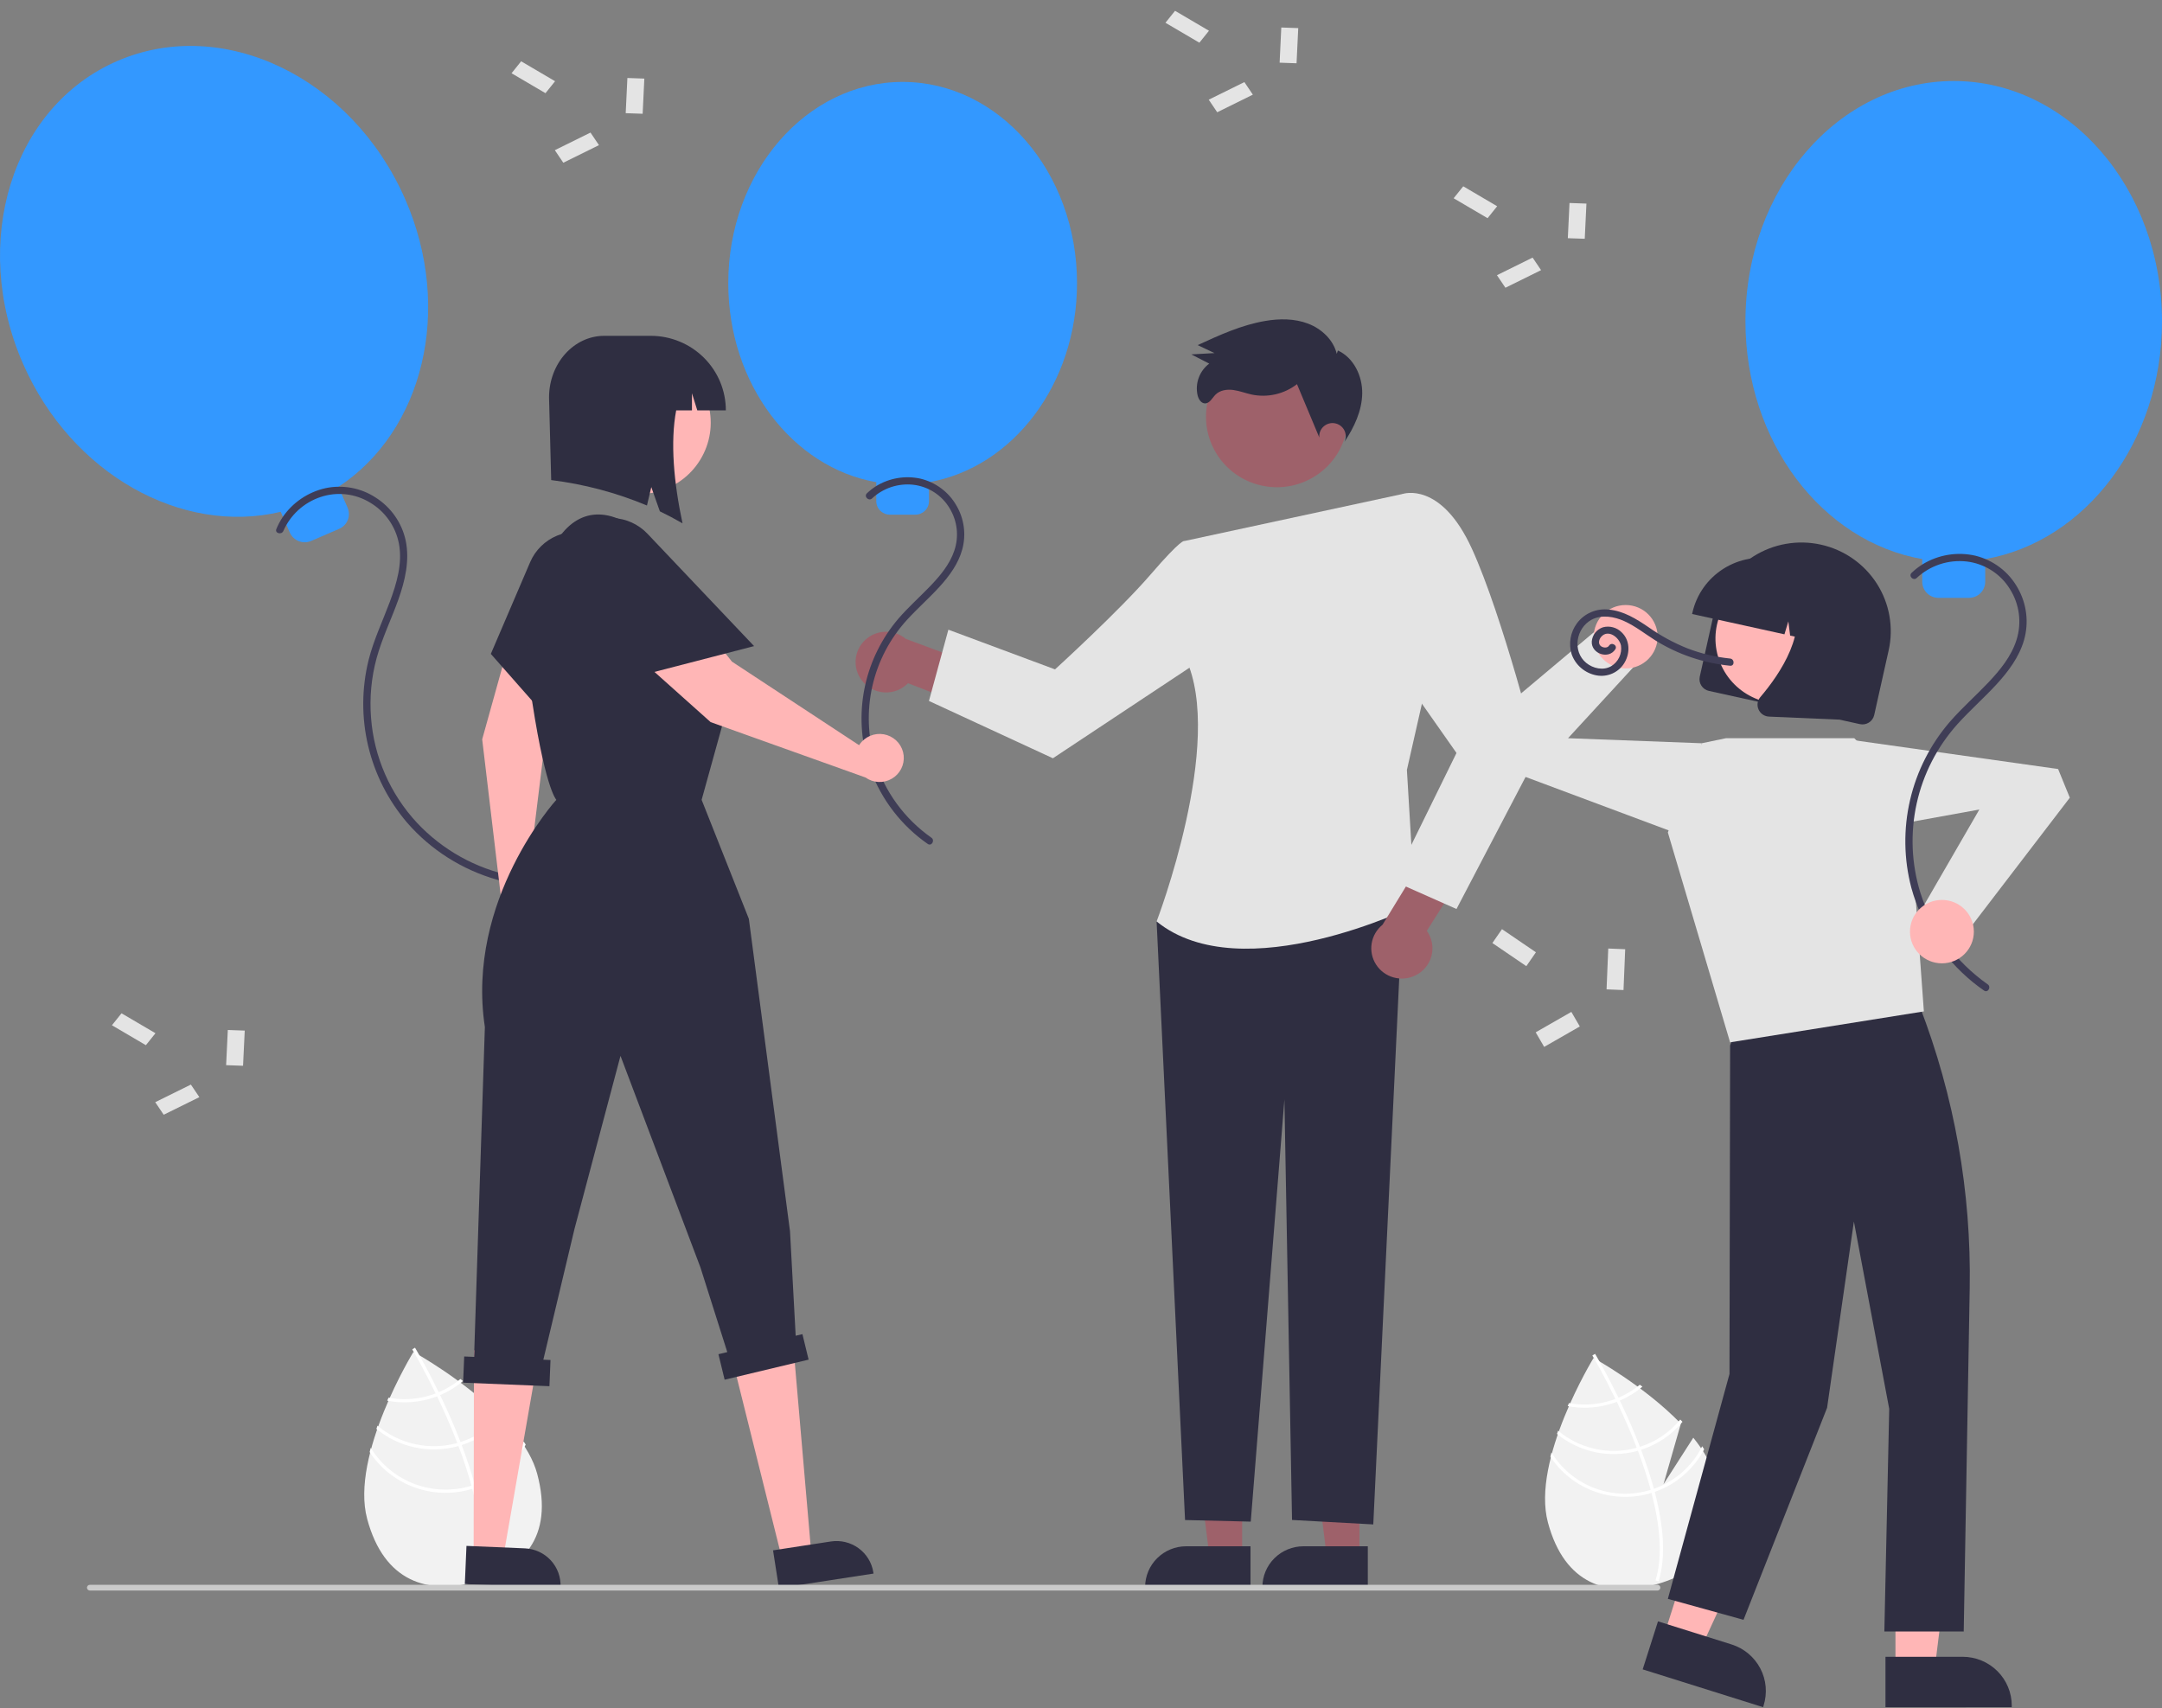 <svg width="100" height="79" viewBox="0 0 100 79" fill="none" xmlns="http://www.w3.org/2000/svg">
<rect x="0" y="0" width="100" height="79" fill="#808080" stroke="none"/>
<g clip-path="url(#clip0_238_695)">
<path d="M62.88 72.011L61.368 72.01L60.649 66.223L62.88 66.223L62.88 72.011Z" fill="#9E616A"/>
<path d="M63.266 73.465L58.391 73.465V73.404C58.391 72.904 58.591 72.425 58.947 72.072C59.303 71.719 59.785 71.52 60.289 71.52H60.289L63.266 71.521L63.266 73.465Z" fill="#2F2E41"/>
<path d="M57.455 72.011L55.943 72.01L55.224 66.223L57.455 66.223L57.455 72.011Z" fill="#9E616A"/>
<path d="M57.84 73.465L52.966 73.465V73.404C52.966 72.904 53.166 72.425 53.522 72.072C53.877 71.719 54.36 71.52 54.863 71.52H54.863L57.84 71.521L57.84 73.465Z" fill="#2F2E41"/>
<path d="M39.849 31.454C39.97 31.619 40.125 31.756 40.305 31.854C40.485 31.953 40.684 32.011 40.889 32.025C41.094 32.039 41.3 32.008 41.491 31.935C41.683 31.861 41.856 31.747 41.998 31.6L44.99 32.76L46.143 31.127L41.896 29.549C41.631 29.328 41.294 29.211 40.948 29.22C40.602 29.229 40.272 29.364 40.02 29.599C39.767 29.834 39.611 30.152 39.579 30.494C39.548 30.836 39.644 31.178 39.849 31.454Z" fill="#9E616A"/>
<path d="M57.436 41.345L53.497 42.62L54.813 70.306L57.852 70.38L59.408 50.856L59.761 70.303L63.519 70.509L64.905 41.345H57.436Z" fill="#2F2E41"/>
<path d="M54.778 25.025L64.886 22.845L66.01 31.484L65.074 35.612L65.449 41.885C65.449 41.885 57.457 45.834 53.497 42.62C53.497 42.62 56.68 34.323 54.835 30.439L54.778 25.025Z" fill="#E4E4E4"/>
<path d="M56.529 26.247L54.778 25.025C54.778 25.025 54.675 24.883 53.216 26.576C51.757 28.268 48.798 30.961 48.798 30.961L43.866 29.125L42.967 32.421L48.7 35.072L56.815 29.692L56.529 26.247Z" fill="#E4E4E4"/>
<path d="M65.451 45.124C65.637 45.037 65.801 44.91 65.932 44.753C66.063 44.596 66.158 44.413 66.21 44.215C66.262 44.018 66.27 43.812 66.233 43.611C66.196 43.411 66.115 43.221 65.996 43.054L67.701 40.353L66.3 38.925L63.946 42.773C63.678 42.99 63.5 43.297 63.444 43.636C63.389 43.974 63.461 44.322 63.647 44.612C63.832 44.901 64.118 45.114 64.451 45.208C64.783 45.302 65.139 45.272 65.451 45.124Z" fill="#9E616A"/>
<path d="M63.31 24.547L64.886 22.845C64.886 22.845 66.643 22.238 68.078 25.375C69.513 28.513 71.116 34.878 71.116 34.878L67.368 42.044L64.458 40.753L67.368 34.827L64.288 30.439L63.31 24.547Z" fill="#E4E4E4"/>
<path d="M60.636 22.136C62.226 21.273 62.811 19.295 61.941 17.716C61.072 16.138 59.079 15.558 57.489 16.421C55.899 17.284 55.315 19.262 56.184 20.841C57.053 22.419 59.046 22.999 60.636 22.136Z" fill="#9E616A"/>
<path d="M61.829 16.366C61.674 15.719 61.131 15.209 60.506 14.97C59.881 14.73 59.185 14.732 58.525 14.844C57.429 15.029 56.406 15.498 55.397 15.962L56.174 16.331L55.102 16.392L55.931 16.818C55.709 16.985 55.541 17.212 55.446 17.471C55.35 17.731 55.332 18.012 55.392 18.281C55.435 18.457 55.549 18.652 55.731 18.658C55.952 18.665 56.067 18.41 56.222 18.253C56.428 18.045 56.752 17.999 57.043 18.038C57.334 18.077 57.611 18.188 57.898 18.25C58.261 18.325 58.636 18.321 58.997 18.238C59.359 18.154 59.698 17.994 59.99 17.768L61.024 20.239C61.014 20.146 61.026 20.052 61.059 19.964C61.092 19.876 61.145 19.797 61.214 19.733C61.283 19.669 61.366 19.621 61.456 19.594C61.546 19.567 61.642 19.561 61.735 19.577C61.828 19.592 61.916 19.629 61.992 19.684C62.069 19.739 62.131 19.811 62.175 19.894C62.219 19.977 62.243 20.069 62.245 20.162C62.247 20.256 62.228 20.349 62.188 20.434C62.635 19.764 62.995 19.003 63.007 18.199C63.02 17.395 62.618 16.549 61.883 16.212" fill="#2F2E41"/>
<path d="M23.805 66.27L22.407 68.451L23.221 65.612C21.503 63.832 19.123 62.529 19.123 62.529C19.123 62.529 16.193 67.309 16.982 70.25C17.77 73.19 19.807 73.751 21.979 73.177C24.151 72.603 25.637 71.111 24.848 68.171C24.673 67.516 24.291 66.874 23.805 66.27Z" fill="#F2F2F2"/>
<path d="M21.956 68.669L21.995 68.814C22.438 70.501 22.504 71.891 22.191 72.965C22.186 72.981 22.181 72.996 22.177 73.012L22.104 72.99L22.034 72.969C22.389 71.805 22.23 70.334 21.844 68.862C21.832 68.814 21.82 68.766 21.807 68.718C21.638 68.097 21.43 67.478 21.205 66.883C21.188 66.837 21.17 66.79 21.152 66.743C20.851 65.959 20.521 65.221 20.216 64.585C20.194 64.54 20.172 64.495 20.15 64.451C19.629 63.376 19.187 62.615 19.088 62.447C19.076 62.426 19.069 62.414 19.068 62.412L19.131 62.374L19.132 62.373L19.196 62.336C19.198 62.338 19.221 62.376 19.261 62.447C19.415 62.71 19.823 63.429 20.293 64.394C20.314 64.438 20.336 64.482 20.357 64.527C20.606 65.043 20.869 65.624 21.119 66.24C21.183 66.395 21.243 66.548 21.301 66.699C21.319 66.746 21.337 66.793 21.354 66.839C21.598 67.482 21.799 68.092 21.956 68.669Z" fill="white"/>
<path d="M20.293 64.394C20.246 64.413 20.199 64.433 20.151 64.451C20.019 64.501 19.885 64.543 19.748 64.579C19.168 64.734 18.561 64.757 17.971 64.647C17.951 64.693 17.93 64.739 17.91 64.786C18.532 64.907 19.174 64.885 19.787 64.723C19.932 64.684 20.075 64.638 20.216 64.585C20.264 64.567 20.311 64.547 20.358 64.528C20.742 64.365 21.099 64.145 21.418 63.876C21.376 63.845 21.335 63.814 21.295 63.784C20.993 64.035 20.656 64.241 20.293 64.394Z" fill="white"/>
<path d="M21.301 66.699C21.252 66.715 21.202 66.73 21.152 66.743C21.137 66.748 21.121 66.752 21.106 66.756C20.477 66.922 19.817 66.935 19.183 66.793C18.548 66.652 17.957 66.36 17.46 65.942C17.443 65.992 17.425 66.042 17.409 66.093C17.922 66.512 18.529 66.804 19.178 66.944C19.828 67.085 20.502 67.069 21.145 66.9C21.165 66.894 21.185 66.889 21.205 66.883C21.256 66.869 21.305 66.854 21.354 66.839C22.116 66.596 22.79 66.14 23.297 65.526C23.263 65.49 23.228 65.454 23.193 65.418C22.701 66.019 22.044 66.464 21.301 66.699Z" fill="white"/>
<path d="M21.956 68.669C21.907 68.687 21.857 68.703 21.807 68.719C21.753 68.735 21.699 68.751 21.645 68.765C20.8 68.987 19.905 68.932 19.094 68.607C18.284 68.282 17.601 67.706 17.148 66.963C17.131 67.03 17.114 67.096 17.098 67.162C17.581 67.895 18.283 68.458 19.107 68.771C19.93 69.085 20.831 69.133 21.684 68.909C21.738 68.894 21.792 68.879 21.845 68.862C21.895 68.847 21.945 68.831 21.995 68.814C22.996 68.465 23.825 67.751 24.316 66.817C24.286 66.768 24.255 66.72 24.223 66.672C23.758 67.605 22.945 68.321 21.956 68.669Z" fill="white"/>
<path d="M78.321 66.498L76.943 68.647L77.746 65.849C76.052 64.095 73.707 62.812 73.707 62.812C73.707 62.812 70.82 67.522 71.597 70.42C72.374 73.317 74.38 73.87 76.521 73.305C78.662 72.739 80.126 71.269 79.349 68.371C79.176 67.726 78.8 67.093 78.321 66.498Z" fill="#F2F2F2"/>
<path d="M76.498 68.862L76.537 69.004C76.973 70.667 77.039 72.037 76.73 73.095C76.726 73.111 76.721 73.126 76.716 73.141L76.644 73.12L76.575 73.099C76.925 71.952 76.769 70.502 76.388 69.052C76.377 69.005 76.365 68.957 76.351 68.91C76.185 68.298 75.981 67.688 75.758 67.101C75.742 67.056 75.724 67.01 75.706 66.964C75.409 66.191 75.084 65.464 74.784 64.837C74.763 64.792 74.741 64.748 74.719 64.705C74.205 63.646 73.77 62.895 73.672 62.73C73.661 62.709 73.654 62.698 73.652 62.695L73.715 62.658L73.715 62.657L73.779 62.62C73.78 62.623 73.803 62.66 73.843 62.73C73.994 62.99 74.396 63.697 74.86 64.649C74.88 64.692 74.902 64.736 74.923 64.78C75.168 65.289 75.427 65.861 75.674 66.468C75.736 66.62 75.796 66.771 75.853 66.921C75.871 66.966 75.889 67.012 75.906 67.058C76.146 67.692 76.343 68.293 76.498 68.862Z" fill="white"/>
<path d="M74.86 64.649C74.814 64.668 74.767 64.687 74.719 64.705C74.589 64.754 74.457 64.796 74.323 64.831C73.751 64.983 73.153 65.006 72.571 64.897C72.551 64.943 72.531 64.988 72.511 65.035C73.124 65.154 73.757 65.133 74.361 64.973C74.504 64.935 74.645 64.889 74.784 64.837C74.831 64.819 74.877 64.8 74.923 64.78C75.302 64.62 75.654 64.404 75.968 64.138C75.927 64.108 75.886 64.077 75.847 64.048C75.55 64.295 75.217 64.498 74.86 64.649Z" fill="white"/>
<path d="M75.853 66.92C75.804 66.936 75.755 66.951 75.706 66.964C75.691 66.968 75.676 66.972 75.661 66.976C75.041 67.14 74.391 67.153 73.765 67.013C73.14 66.873 72.557 66.586 72.068 66.174C72.051 66.224 72.034 66.273 72.017 66.323C72.523 66.736 73.121 67.024 73.761 67.162C74.401 67.3 75.066 67.285 75.699 67.118C75.719 67.112 75.739 67.107 75.758 67.101C75.808 67.087 75.857 67.073 75.905 67.058C76.656 66.818 77.32 66.369 77.82 65.764C77.786 65.729 77.752 65.693 77.718 65.657C77.233 66.25 76.585 66.689 75.853 66.92Z" fill="white"/>
<path d="M76.498 68.862C76.45 68.879 76.4 68.895 76.351 68.91C76.298 68.927 76.245 68.942 76.192 68.956C75.359 69.175 74.477 69.121 73.678 68.8C72.879 68.48 72.206 67.912 71.76 67.18C71.743 67.246 71.726 67.311 71.711 67.377C72.186 68.099 72.879 68.653 73.69 68.962C74.501 69.271 75.39 69.319 76.23 69.098C76.283 69.083 76.336 69.069 76.388 69.052C76.439 69.037 76.488 69.021 76.537 69.004C77.523 68.66 78.34 67.957 78.823 67.036C78.794 66.988 78.763 66.941 78.732 66.893C78.274 67.813 77.472 68.519 76.498 68.862Z" fill="white"/>
<path d="M49.816 13.098C49.816 7.957 46.205 3.789 41.75 3.789C37.296 3.789 33.685 7.957 33.685 13.098C33.685 17.761 36.655 21.623 40.531 22.302V23.179C40.531 23.345 40.597 23.503 40.715 23.621C40.833 23.738 40.993 23.804 41.16 23.804H42.34C42.507 23.804 42.667 23.738 42.785 23.621C42.903 23.503 42.969 23.345 42.969 23.179V22.302C46.845 21.623 49.816 17.761 49.816 13.098Z" fill="#3398FF"/>
<path d="M40.337 23.052C40.589 22.817 40.89 22.639 41.218 22.529C41.547 22.421 41.895 22.383 42.239 22.421C42.586 22.46 42.919 22.58 43.211 22.769C43.504 22.958 43.748 23.212 43.925 23.512C44.101 23.802 44.212 24.126 44.25 24.463C44.287 24.8 44.251 25.141 44.142 25.463C43.93 26.104 43.48 26.637 43.018 27.118C42.533 27.622 42.006 28.088 41.55 28.619C40.799 29.501 40.274 30.551 40.021 31.678C39.768 32.806 39.794 33.977 40.098 35.092C40.498 36.505 41.323 37.764 42.464 38.698C42.608 38.816 42.758 38.927 42.911 39.034C43.089 39.157 43.257 38.868 43.081 38.746C41.842 37.876 40.927 36.626 40.477 35.188C40.135 34.068 40.092 32.879 40.35 31.737C40.608 30.595 41.16 29.538 41.951 28.671C42.432 28.144 42.97 27.672 43.451 27.145C43.911 26.641 44.331 26.071 44.51 25.404C44.601 25.065 44.624 24.712 44.577 24.364C44.53 24.016 44.414 23.681 44.235 23.378C44.058 23.068 43.818 22.798 43.531 22.585C43.243 22.371 42.914 22.219 42.565 22.137C41.862 21.986 41.127 22.112 40.516 22.489C40.367 22.584 40.227 22.694 40.099 22.816C39.943 22.965 40.181 23.201 40.337 23.052Z" fill="#3F3D56"/>
<path d="M18.736 9.2C16.268 3.568 10.312 0.711 5.434 2.818C0.555 4.925 -1.4 11.197 1.068 16.829C3.306 21.936 8.413 24.762 12.984 23.672L13.405 24.632C13.485 24.814 13.634 24.957 13.819 25.029C14.005 25.102 14.212 25.098 14.395 25.019L15.686 24.461C15.869 24.382 16.013 24.235 16.086 24.05C16.159 23.866 16.155 23.661 16.076 23.479L15.655 22.518C19.575 19.942 20.974 14.307 18.736 9.2Z" fill="#3398FF"/>
<path d="M13.107 24.557C13.268 24.19 13.504 23.861 13.8 23.59C14.097 23.32 14.448 23.115 14.829 22.988C15.204 22.862 15.602 22.82 15.995 22.863C16.388 22.907 16.767 23.035 17.105 23.239C17.453 23.443 17.754 23.72 17.986 24.049C18.218 24.378 18.377 24.752 18.452 25.147C18.624 26.062 18.345 26.994 18.027 27.846C17.694 28.738 17.279 29.606 17.048 30.533C16.726 31.837 16.719 33.197 17.029 34.503C17.339 35.81 17.956 37.025 18.829 38.049C19.93 39.315 21.38 40.233 22.999 40.692C23.198 40.748 23.399 40.795 23.601 40.836C23.812 40.878 23.903 40.557 23.691 40.514C22.005 40.17 20.469 39.314 19.295 38.065C18.05 36.729 17.299 35.014 17.162 33.2C17.089 32.281 17.174 31.356 17.413 30.465C17.668 29.524 18.101 28.644 18.427 27.728C18.737 26.854 18.958 25.915 18.762 24.99C18.583 24.175 18.085 23.465 17.378 23.015C17.039 22.793 16.659 22.64 16.261 22.565C15.862 22.491 15.452 22.495 15.055 22.579C14.245 22.761 13.534 23.243 13.069 23.927C12.956 24.097 12.86 24.279 12.783 24.468C12.7 24.666 13.025 24.753 13.107 24.557Z" fill="#3F3D56"/>
<path d="M87.672 77.219L89.483 77.219L90.345 70.283L87.671 70.283L87.672 77.219Z" fill="#FFB6B6"/>
<path d="M87.21 76.632L90.777 76.631H90.777C91.38 76.631 91.958 76.869 92.385 77.292C92.811 77.716 93.05 78.29 93.051 78.888V78.961L87.21 78.962L87.21 76.632Z" fill="#2F2E41"/>
<path d="M76.95 75.689L78.677 76.232L81.606 69.877L79.057 69.077L76.95 75.689Z" fill="#FFB6B6"/>
<path d="M76.688 74.992L80.089 76.059L80.089 76.059C80.664 76.24 81.143 76.64 81.421 77.171C81.699 77.702 81.753 78.321 81.571 78.892L81.549 78.962L75.98 77.213L76.688 74.992Z" fill="#2F2E41"/>
<path d="M81.029 45.544L80.024 48.358L79.995 63.55L77.144 73.952L80.644 74.921L84.509 65.114L85.749 56.499L87.383 65.163L87.158 75.462H90.829L91.106 59.592C91.184 55.135 90.399 50.704 88.792 46.541L81.029 45.544Z" fill="#2F2E41"/>
<path d="M79.832 34.144H85.766L88.246 36.605L88.986 46.78L80.023 48.211L77.144 38.504L78.712 34.378L79.832 34.144Z" fill="#E4E4E4"/>
<path d="M77.698 38.601L68.561 35.188L68.323 33.778L74.085 28.938L76.003 30.366L72.527 34.144L78.712 34.378L77.698 38.601Z" fill="#E4E4E4"/>
<path d="M75.193 30.917C76.009 30.917 76.671 30.261 76.671 29.451C76.671 28.641 76.009 27.984 75.193 27.984C74.377 27.984 73.716 28.641 73.716 29.451C73.716 30.261 74.377 30.917 75.193 30.917Z" fill="#FFB6B6"/>
<path d="M78.62 31.298L79.287 28.31C79.404 27.784 79.625 27.285 79.936 26.844C80.247 26.402 80.643 26.025 81.101 25.736C81.559 25.446 82.07 25.248 82.604 25.155C83.139 25.061 83.687 25.073 84.217 25.19C84.747 25.306 85.249 25.526 85.694 25.835C86.138 26.144 86.517 26.537 86.809 26.992C87.1 27.447 87.299 27.954 87.392 28.485C87.486 29.016 87.474 29.56 87.356 30.086L86.688 33.075C86.656 33.217 86.568 33.341 86.444 33.42C86.32 33.498 86.17 33.525 86.026 33.493L79.041 31.956C78.898 31.924 78.773 31.837 78.694 31.713C78.615 31.59 78.588 31.441 78.62 31.298Z" fill="#2F2E41"/>
<path d="M83.219 32.425C84.827 31.963 85.752 30.295 85.286 28.699C84.821 27.104 83.14 26.186 81.533 26.648C79.926 27.11 79.001 28.778 79.466 30.373C79.932 31.969 81.612 32.887 83.219 32.425Z" fill="#FFB6B6"/>
<path d="M78.28 28.339C78.468 27.499 78.985 26.768 79.716 26.306C80.447 25.844 81.332 25.688 82.179 25.874L82.781 26.006C83.627 26.193 84.363 26.706 84.829 27.432C85.294 28.157 85.451 29.036 85.264 29.876L85.251 29.936L83.978 29.656L83.814 28.354L83.458 29.541L82.8 29.397L82.717 28.74L82.537 29.339L78.266 28.399L78.28 28.339Z" fill="#2F2E41"/>
<path d="M81.339 32.814C81.297 32.72 81.282 32.617 81.297 32.516C81.312 32.415 81.355 32.32 81.422 32.242C82.329 31.178 83.72 29.148 82.841 27.514L82.777 27.397L86.22 28.155L85.074 33.285L81.824 33.145C81.791 33.143 81.758 33.139 81.726 33.132C81.641 33.113 81.561 33.075 81.494 33.019C81.427 32.964 81.373 32.894 81.339 32.814Z" fill="#2F2E41"/>
<path d="M85.53 34.206L95.195 35.57L95.736 36.896L91.168 42.861L88.984 41.88L91.552 37.443L85.462 38.547L85.53 34.206Z" fill="#E4E4E4"/>
<path d="M100 14.866C100 8.725 95.687 3.747 90.367 3.747C85.046 3.747 80.733 8.725 80.733 14.866C80.733 20.436 84.281 25.049 88.91 25.859V26.907C88.91 27.105 88.99 27.295 89.13 27.435C89.272 27.575 89.463 27.653 89.662 27.653H91.071C91.27 27.653 91.462 27.575 91.603 27.435C91.743 27.295 91.823 27.105 91.823 26.907V25.859C96.452 25.049 100 20.436 100 14.866Z" fill="#3398FF"/>
<path d="M88.655 26.732C88.961 26.447 89.326 26.231 89.724 26.099C90.122 25.968 90.545 25.924 90.962 25.97C91.372 26.018 91.765 26.158 92.112 26.379C92.46 26.6 92.752 26.897 92.966 27.247C93.185 27.592 93.325 27.98 93.378 28.384C93.431 28.789 93.395 29.2 93.273 29.589C93.035 30.353 92.513 30.992 91.969 31.566C91.389 32.177 90.754 32.737 90.199 33.372C89.295 34.415 88.66 35.66 88.348 37.001C88.036 38.342 88.056 39.738 88.408 41.069C88.878 42.779 89.872 44.303 91.252 45.429C91.42 45.565 91.592 45.694 91.769 45.817C91.947 45.94 92.115 45.651 91.939 45.529C90.461 44.492 89.367 43.002 88.823 41.289C88.41 39.951 88.352 38.531 88.653 37.164C88.954 35.798 89.606 34.532 90.544 33.488C91.114 32.856 91.756 32.293 92.333 31.667C92.885 31.068 93.392 30.395 93.619 29.604C93.733 29.204 93.766 28.786 93.716 28.373C93.667 27.96 93.535 27.561 93.329 27.2C93.124 26.83 92.844 26.506 92.507 26.248C92.169 25.991 91.782 25.805 91.369 25.703C90.53 25.511 89.649 25.656 88.917 26.107C88.738 26.219 88.57 26.35 88.418 26.497C88.262 26.646 88.5 26.882 88.655 26.732Z" fill="#3F3D56"/>
<path d="M89.82 44.557C90.637 44.557 91.298 43.901 91.298 43.091C91.298 42.281 90.637 41.624 89.82 41.624C89.004 41.624 88.343 42.281 88.343 43.091C88.343 43.901 89.004 44.557 89.82 44.557Z" fill="#FFB6B6"/>
<path d="M74.424 29.863C74.346 29.984 74.159 29.966 74.053 29.89C73.907 29.785 73.954 29.581 74.055 29.461C74.375 29.079 74.905 29.483 74.977 29.862C75.003 30.047 74.975 30.235 74.894 30.404C74.814 30.573 74.685 30.715 74.525 30.812C74.159 31.027 73.684 30.919 73.37 30.662C72.714 30.125 72.892 29.05 73.621 28.661C74.086 28.413 74.673 28.522 75.131 28.73C75.647 28.964 76.09 29.322 76.567 29.62C77.612 30.27 78.796 30.671 80.023 30.792C80.238 30.814 80.237 30.48 80.023 30.459C79.343 30.389 78.675 30.229 78.037 29.984C77.406 29.73 76.807 29.404 76.252 29.011C75.691 28.63 75.105 28.259 74.41 28.195C74.13 28.163 73.846 28.205 73.587 28.317C73.328 28.428 73.104 28.606 72.937 28.832C72.788 29.034 72.689 29.267 72.646 29.514C72.604 29.76 72.619 30.013 72.692 30.253C72.779 30.503 72.931 30.727 73.134 30.899C73.336 31.072 73.581 31.189 73.844 31.238C74.097 31.285 74.358 31.253 74.591 31.146C74.825 31.039 75.019 30.862 75.146 30.64C75.402 30.201 75.394 29.612 75.008 29.248C74.897 29.136 74.758 29.056 74.606 29.015C74.454 28.973 74.293 28.973 74.141 29.014C74 29.061 73.877 29.148 73.785 29.263C73.694 29.379 73.638 29.519 73.625 29.665C73.588 30.235 74.403 30.52 74.714 30.031C74.83 29.849 74.539 29.681 74.424 29.863Z" fill="#3F3D56"/>
<path d="M7.191 47.79L6.747 48.343L5.177 47.421L5.621 46.868L7.191 47.79Z" fill="#E4E4E4"/>
<path d="M8.829 50.165L9.221 50.746L7.572 51.56L7.18 50.979L8.829 50.165Z" fill="#E4E4E4"/>
<path d="M10.537 47.64L11.32 47.668L11.242 49.295L10.459 49.267L10.537 47.64Z" fill="#E4E4E4"/>
<path d="M25.674 3.757L25.23 4.31L23.661 3.388L24.105 2.835L25.674 3.757Z" fill="#E4E4E4"/>
<path d="M27.312 6.132L27.704 6.713L26.055 7.527L25.663 6.946L27.312 6.132Z" fill="#E4E4E4"/>
<path d="M29.019 3.607L29.803 3.635L29.725 5.262L28.941 5.235L29.019 3.607Z" fill="#E4E4E4"/>
<path d="M69.249 9.539L68.806 10.092L67.236 9.17L67.68 8.617L69.249 9.539Z" fill="#E4E4E4"/>
<path d="M70.888 11.914L71.28 12.495L69.631 13.309L69.239 12.729L70.888 11.914Z" fill="#E4E4E4"/>
<path d="M72.595 9.389L73.378 9.417L73.3 11.044L72.517 11.017L72.595 9.389Z" fill="#E4E4E4"/>
<path d="M55.919 1.422L55.476 1.975L53.906 1.053L54.35 0.5L55.919 1.422Z" fill="#E4E4E4"/>
<path d="M57.557 3.797L57.949 4.378L56.3 5.192L55.908 4.611L57.557 3.797Z" fill="#E4E4E4"/>
<path d="M59.264 1.272L60.048 1.3L59.97 2.927L59.187 2.899L59.264 1.272Z" fill="#E4E4E4"/>
<path d="M69.472 42.976L69.028 43.618L70.598 44.688L71.042 44.046L69.472 42.976Z" fill="#E4E4E4"/>
<path d="M71.031 47.748L71.423 48.422L73.072 47.477L72.68 46.803L71.031 47.748Z" fill="#E4E4E4"/>
<path d="M74.309 45.761L75.093 45.793L75.171 43.904L74.387 43.872L74.309 45.761Z" fill="#E4E4E4"/>
<path d="M36.171 72.095L37.528 71.886L36.597 61.123L33.573 61.679L36.171 72.095Z" fill="#FFB6B6"/>
<path d="M35.756 71.708L38.429 71.298C38.88 71.228 39.342 71.34 39.71 71.608C40.079 71.876 40.326 72.279 40.395 72.727L40.404 72.782L36.028 73.454L35.756 71.708Z" fill="#2F2E41"/>
<path d="M21.907 71.961L23.279 72.019L24.947 62.457L21.923 62.457L21.907 71.961Z" fill="#FFB6B6"/>
<path d="M21.576 71.502L24.278 71.616H24.278C24.735 71.635 25.165 71.834 25.474 72.168C25.783 72.502 25.946 72.945 25.927 73.398L25.924 73.454L21.5 73.267L21.576 71.502Z" fill="#2F2E41"/>
<path d="M24.608 40.807C24.543 40.789 24.477 40.776 24.41 40.77L25.265 33.821L28.168 27.72C28.35 27.336 28.38 26.898 28.249 26.493C28.119 26.089 27.84 25.749 27.467 25.541C27.094 25.333 26.655 25.274 26.24 25.374C25.825 25.475 25.463 25.728 25.228 26.083C24.468 27.233 23.892 28.493 23.523 29.819L22.303 34.195L23.195 41.7C23.161 41.911 23.189 42.128 23.276 42.324C23.363 42.52 23.505 42.687 23.686 42.805C23.866 42.922 24.077 42.986 24.293 42.987C24.508 42.989 24.72 42.929 24.902 42.814C25.084 42.699 25.229 42.534 25.319 42.339C25.409 42.144 25.44 41.928 25.409 41.716C25.378 41.504 25.286 41.305 25.144 41.144C25.002 40.983 24.816 40.866 24.608 40.807Z" fill="#FFB6B6"/>
<path d="M26.37 34.409L22.703 30.245L24.52 26.004C24.758 25.448 25.205 25.007 25.766 24.775C26.327 24.542 26.957 24.536 27.522 24.758C28.088 24.98 28.543 25.413 28.791 25.964C29.04 26.515 29.061 27.14 28.851 27.707L26.37 34.409Z" fill="#2F2E41"/>
<path d="M32.465 21.135C33.348 19.533 32.755 17.524 31.141 16.648C29.527 15.773 27.503 16.361 26.621 17.963C25.739 19.565 26.332 21.574 27.946 22.45C29.56 23.325 31.583 22.737 32.465 21.135Z" fill="#FFB6B6"/>
<path d="M30.1 15.533H27.949C26.539 15.533 25.395 16.81 25.395 18.385L25.495 22.205C27.019 22.393 28.509 22.789 29.924 23.381L30.125 22.53L30.521 23.651C30.873 23.82 31.223 24.005 31.569 24.206C31.165 22.322 30.998 20.441 31.276 18.98H32.005V18.189L32.252 18.98H33.573C33.573 18.528 33.483 18.079 33.309 17.661C33.134 17.243 32.878 16.863 32.556 16.543C32.233 16.223 31.851 15.969 31.429 15.796C31.008 15.622 30.556 15.533 30.1 15.533Z" fill="#2F2E41"/>
<path d="M37.115 61.708L36.803 61.782L36.541 56.953L34.637 42.498L32.453 36.994L33.517 33.157C33.517 33.157 34.749 30.489 31.669 28.432L29.204 24.317C27.502 23.213 26.101 23.935 25.355 25.813C24.704 27.449 24.199 29.52 24.499 31.656C25.172 36.443 25.732 36.994 25.732 36.994C25.732 36.994 21.531 41.608 22.427 47.502L21.928 62.76L21.471 62.741L21.421 63.953L25.413 64.116L25.463 62.904L25.131 62.89L26.572 56.842L28.7 48.836L32.397 58.621L33.64 62.538L33.23 62.636L33.517 63.815L37.401 62.887L37.115 61.708Z" fill="#2F2E41"/>
<path d="M39.858 34.308C39.813 34.357 39.772 34.41 39.736 34.467L33.855 30.602L29.653 25.299C29.389 24.965 29.007 24.744 28.585 24.678C28.162 24.613 27.73 24.71 27.377 24.948C27.023 25.187 26.773 25.549 26.678 25.963C26.584 26.377 26.65 26.811 26.865 27.178C27.561 28.367 28.44 29.441 29.47 30.362L32.869 33.4L40.031 35.961C40.207 36.086 40.415 36.158 40.63 36.168C40.846 36.179 41.06 36.127 41.246 36.019C41.433 35.912 41.584 35.753 41.682 35.562C41.78 35.371 41.82 35.156 41.798 34.943C41.776 34.73 41.692 34.528 41.556 34.361C41.421 34.194 41.24 34.07 41.035 34.002C40.83 33.935 40.61 33.928 40.401 33.983C40.192 34.037 40.004 34.15 39.858 34.308Z" fill="#FFB6B6"/>
<path d="M34.879 29.884L29.488 31.28L26.477 27.772C26.083 27.312 25.885 26.718 25.926 26.116C25.967 25.514 26.243 24.952 26.696 24.549C27.149 24.146 27.742 23.935 28.35 23.961C28.957 23.986 29.53 24.247 29.947 24.686L34.879 29.884Z" fill="#2F2E41"/>
<path d="M76.665 73.567H4.156C4.12 73.567 4.087 73.553 4.062 73.528C4.037 73.503 4.022 73.47 4.022 73.435C4.022 73.4 4.037 73.366 4.062 73.341C4.087 73.316 4.12 73.302 4.156 73.302H76.665C76.7 73.302 76.734 73.316 76.759 73.341C76.784 73.366 76.798 73.4 76.798 73.435C76.798 73.47 76.784 73.503 76.759 73.528C76.734 73.553 76.7 73.567 76.665 73.567Z" fill="#CACACA"/>
</g>
<defs>
<clipPath id="clip0_238_695">
<rect width="100" height="78.462" fill="white" transform="translate(0 0.5)"/>
</clipPath>
</defs>
</svg>
